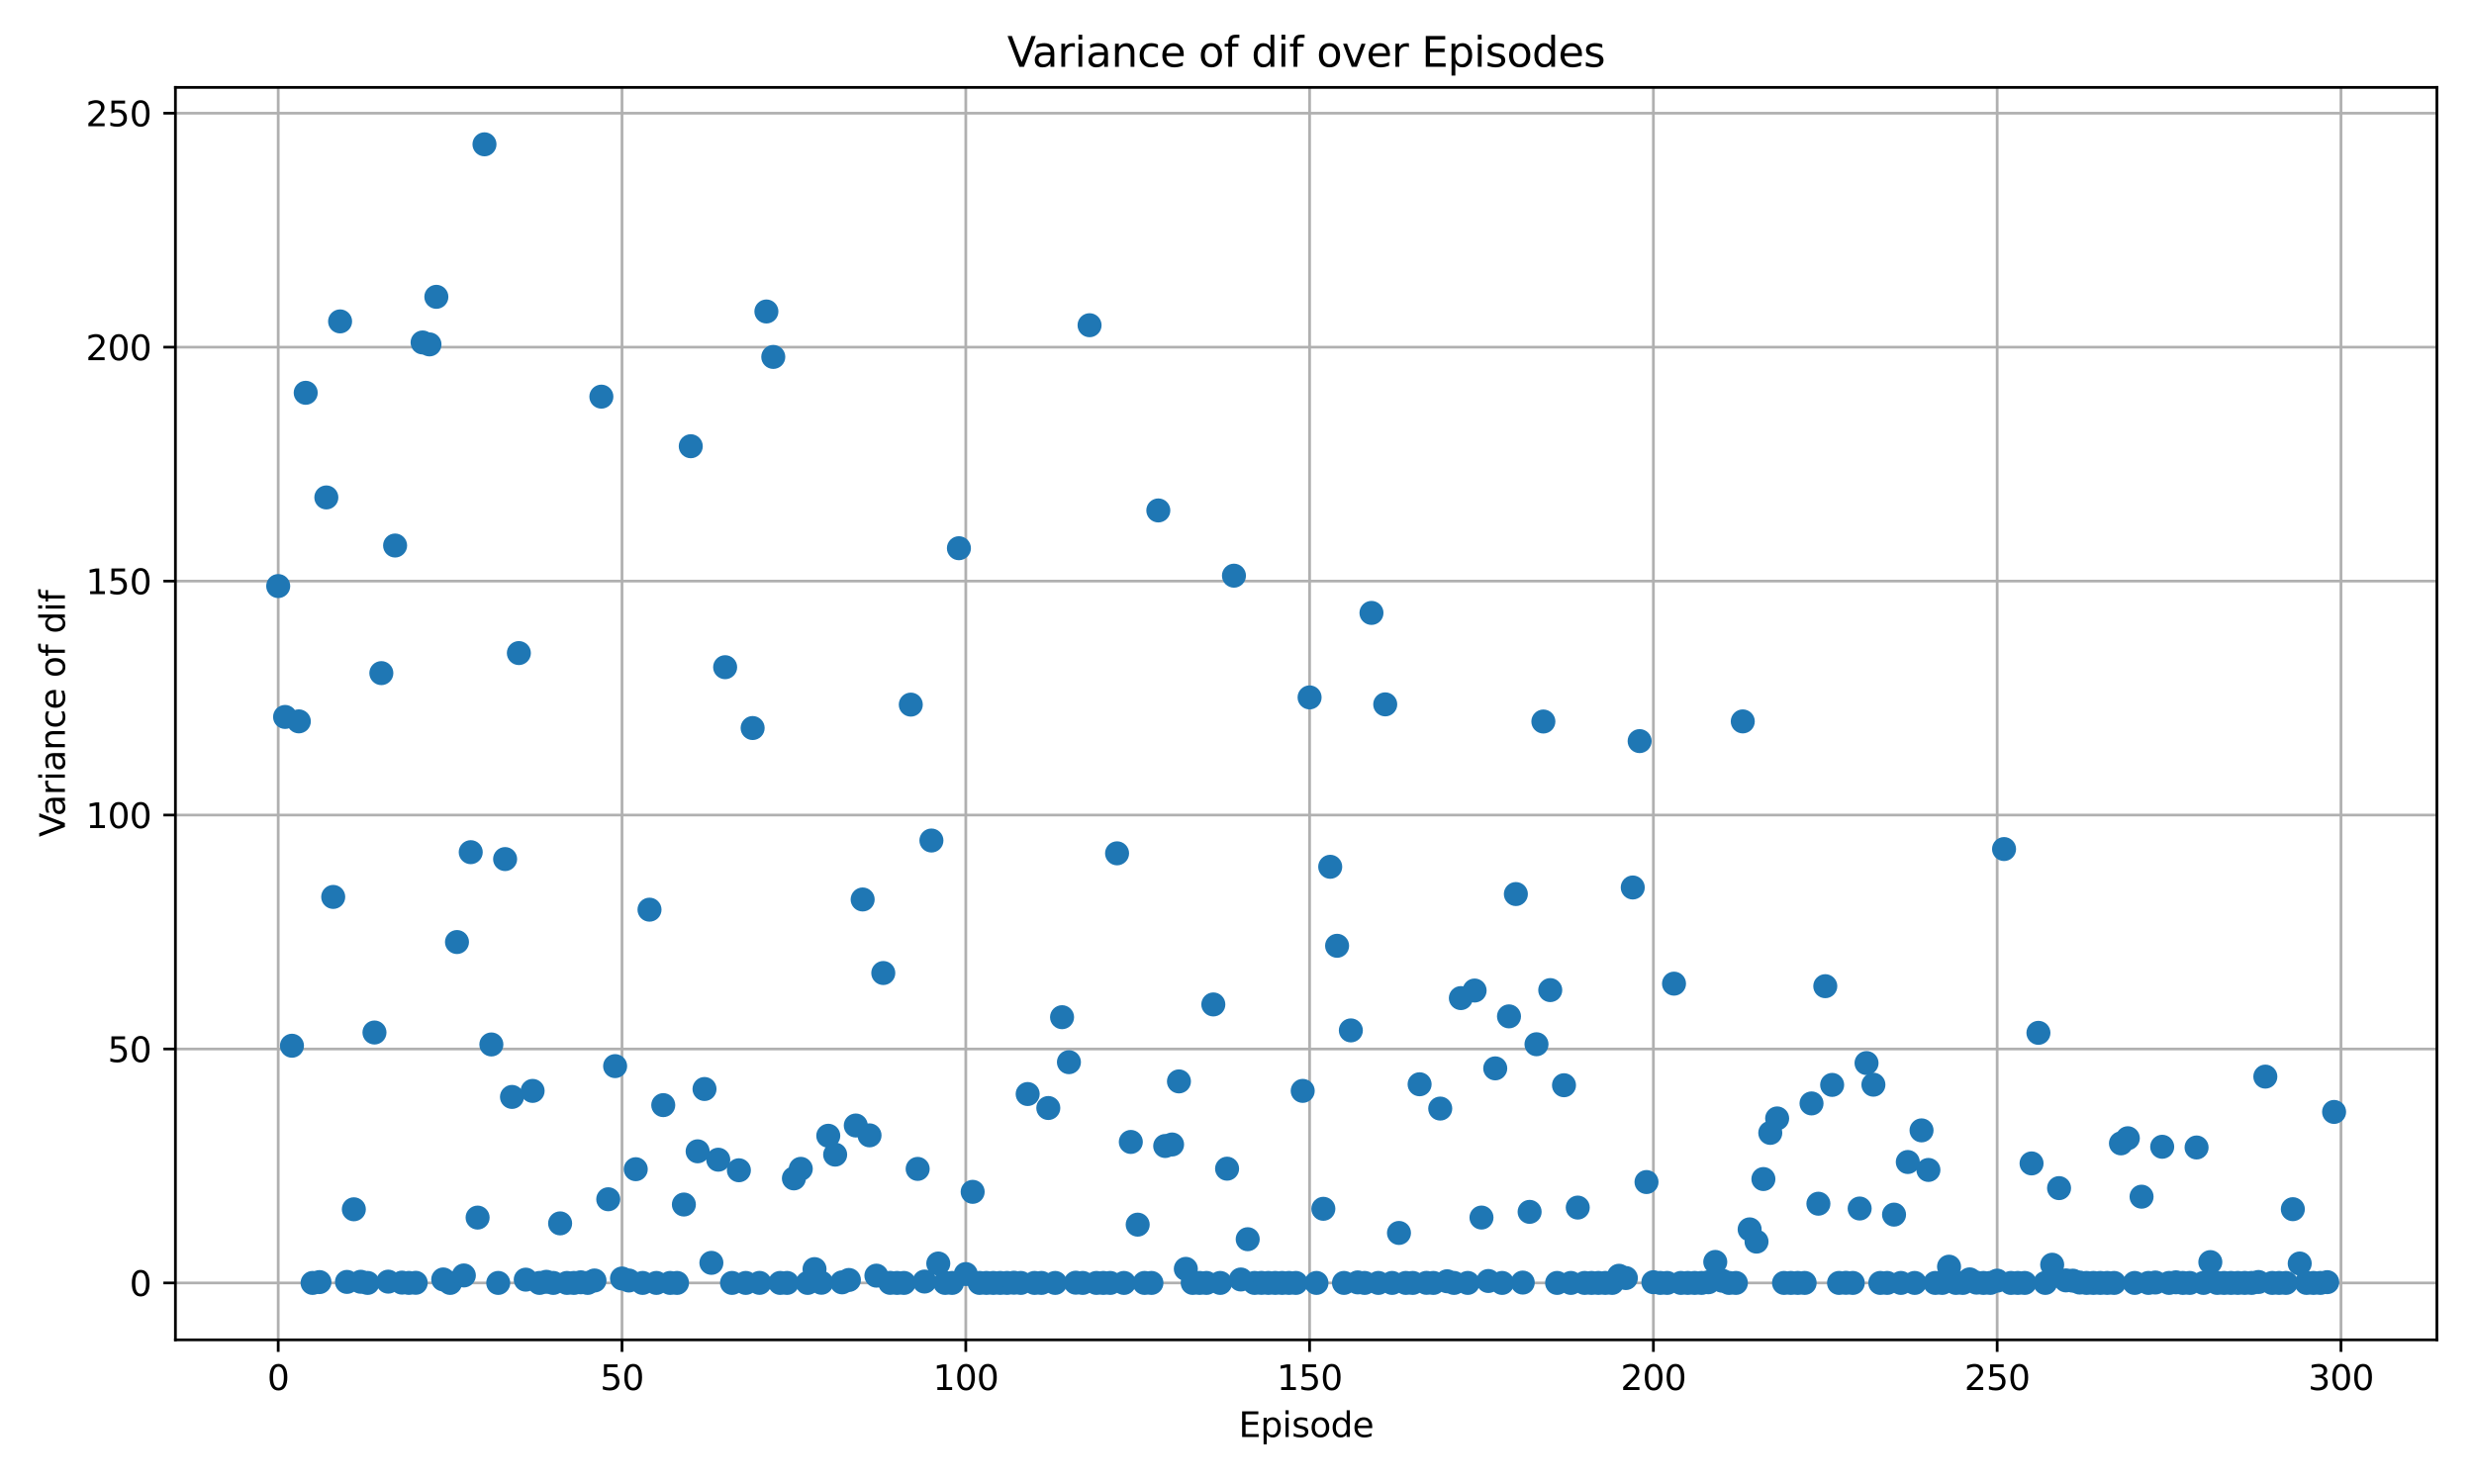 <?xml version="1.0" encoding="utf-8" standalone="no"?>
<!DOCTYPE svg PUBLIC "-//W3C//DTD SVG 1.1//EN"
  "http://www.w3.org/Graphics/SVG/1.1/DTD/svg11.dtd">
<svg xmlns:xlink="http://www.w3.org/1999/xlink" width="720pt" height="432pt" viewBox="0 0 720 432" xmlns="http://www.w3.org/2000/svg" version="1.1">
 <defs>
  <style type="text/css">*{stroke-linejoin: round; stroke-linecap: butt}</style>
 </defs>
 <g id="figure_1">
  <g id="patch_1">
   <path d="M 0 432 
L 720 432 
L 720 0 
L 0 0 
z
" style="fill: #ffffff"/>
  </g>
  <g id="axes_1">
   <g id="patch_2">
    <path d="M 51.05 390.04 
L 709.2 390.04 
L 709.2 25.44 
L 51.05 25.44 
z
" style="fill: #ffffff"/>
   </g>
   <g id="matplotlib.axis_1">
    <g id="xtick_1">
     <g id="line2d_1">
      <path d="M 80.966 390.04 
L 80.966 25.44 
" clip-path="url(#p51f061b93b)" style="fill: none; stroke: #b0b0b0; stroke-width: 0.8; stroke-linecap: square"/>
     </g>
     <g id="line2d_2">
      <defs>
       <path id="m3a360c2f69" d="M 0 0 
L 0 3.5 
" style="stroke: #000000; stroke-width: 0.8"/>
      </defs>
      <g>
       <use xlink:href="#m3a360c2f69" x="80.966" y="390.04" style="stroke: #000000; stroke-width: 0.8"/>
      </g>
     </g>
     <g id="text_1">
      <!-- 0 -->
      <g transform="translate(77.785 404.638) scale(0.1 -0.1)">
       <defs>
        <path id="DejaVuSans-30" d="M 2034 4250 
Q 1547 4250 1301 3770 
Q 1056 3291 1056 2328 
Q 1056 1369 1301 889 
Q 1547 409 2034 409 
Q 2525 409 2770 889 
Q 3016 1369 3016 2328 
Q 3016 3291 2770 3770 
Q 2525 4250 2034 4250 
z
M 2034 4750 
Q 2819 4750 3233 4129 
Q 3647 3509 3647 2328 
Q 3647 1150 3233 529 
Q 2819 -91 2034 -91 
Q 1250 -91 836 529 
Q 422 1150 422 2328 
Q 422 3509 836 4129 
Q 1250 4750 2034 4750 
z
" transform="scale(0.016)"/>
       </defs>
       <use xlink:href="#DejaVuSans-30"/>
      </g>
     </g>
    </g>
    <g id="xtick_2">
     <g id="line2d_3">
      <path d="M 181.019 390.04 
L 181.019 25.44 
" clip-path="url(#p51f061b93b)" style="fill: none; stroke: #b0b0b0; stroke-width: 0.8; stroke-linecap: square"/>
     </g>
     <g id="line2d_4">
      <g>
       <use xlink:href="#m3a360c2f69" x="181.019" y="390.04" style="stroke: #000000; stroke-width: 0.8"/>
      </g>
     </g>
     <g id="text_2">
      <!-- 50 -->
      <g transform="translate(174.657 404.638) scale(0.1 -0.1)">
       <defs>
        <path id="DejaVuSans-35" d="M 691 4666 
L 3169 4666 
L 3169 4134 
L 1269 4134 
L 1269 2991 
Q 1406 3038 1543 3061 
Q 1681 3084 1819 3084 
Q 2600 3084 3056 2656 
Q 3513 2228 3513 1497 
Q 3513 744 3044 326 
Q 2575 -91 1722 -91 
Q 1428 -91 1123 -41 
Q 819 9 494 109 
L 494 744 
Q 775 591 1075 516 
Q 1375 441 1709 441 
Q 2250 441 2565 725 
Q 2881 1009 2881 1497 
Q 2881 1984 2565 2268 
Q 2250 2553 1709 2553 
Q 1456 2553 1204 2497 
Q 953 2441 691 2322 
L 691 4666 
z
" transform="scale(0.016)"/>
       </defs>
       <use xlink:href="#DejaVuSans-35"/>
       <use xlink:href="#DejaVuSans-30" x="63.623"/>
      </g>
     </g>
    </g>
    <g id="xtick_3">
     <g id="line2d_5">
      <path d="M 281.072 390.04 
L 281.072 25.44 
" clip-path="url(#p51f061b93b)" style="fill: none; stroke: #b0b0b0; stroke-width: 0.8; stroke-linecap: square"/>
     </g>
     <g id="line2d_6">
      <g>
       <use xlink:href="#m3a360c2f69" x="281.072" y="390.04" style="stroke: #000000; stroke-width: 0.8"/>
      </g>
     </g>
     <g id="text_3">
      <!-- 100 -->
      <g transform="translate(271.529 404.638) scale(0.1 -0.1)">
       <defs>
        <path id="DejaVuSans-31" d="M 794 531 
L 1825 531 
L 1825 4091 
L 703 3866 
L 703 4441 
L 1819 4666 
L 2450 4666 
L 2450 531 
L 3481 531 
L 3481 0 
L 794 0 
L 794 531 
z
" transform="scale(0.016)"/>
       </defs>
       <use xlink:href="#DejaVuSans-31"/>
       <use xlink:href="#DejaVuSans-30" x="63.623"/>
       <use xlink:href="#DejaVuSans-30" x="127.246"/>
      </g>
     </g>
    </g>
    <g id="xtick_4">
     <g id="line2d_7">
      <path d="M 381.126 390.04 
L 381.126 25.44 
" clip-path="url(#p51f061b93b)" style="fill: none; stroke: #b0b0b0; stroke-width: 0.8; stroke-linecap: square"/>
     </g>
     <g id="line2d_8">
      <g>
       <use xlink:href="#m3a360c2f69" x="381.126" y="390.04" style="stroke: #000000; stroke-width: 0.8"/>
      </g>
     </g>
     <g id="text_4">
      <!-- 150 -->
      <g transform="translate(371.582 404.638) scale(0.1 -0.1)">
       <use xlink:href="#DejaVuSans-31"/>
       <use xlink:href="#DejaVuSans-35" x="63.623"/>
       <use xlink:href="#DejaVuSans-30" x="127.246"/>
      </g>
     </g>
    </g>
    <g id="xtick_5">
     <g id="line2d_9">
      <path d="M 481.179 390.04 
L 481.179 25.44 
" clip-path="url(#p51f061b93b)" style="fill: none; stroke: #b0b0b0; stroke-width: 0.8; stroke-linecap: square"/>
     </g>
     <g id="line2d_10">
      <g>
       <use xlink:href="#m3a360c2f69" x="481.179" y="390.04" style="stroke: #000000; stroke-width: 0.8"/>
      </g>
     </g>
     <g id="text_5">
      <!-- 200 -->
      <g transform="translate(471.635 404.638) scale(0.1 -0.1)">
       <defs>
        <path id="DejaVuSans-32" d="M 1228 531 
L 3431 531 
L 3431 0 
L 469 0 
L 469 531 
Q 828 903 1448 1529 
Q 2069 2156 2228 2338 
Q 2531 2678 2651 2914 
Q 2772 3150 2772 3378 
Q 2772 3750 2511 3984 
Q 2250 4219 1831 4219 
Q 1534 4219 1204 4116 
Q 875 4013 500 3803 
L 500 4441 
Q 881 4594 1212 4672 
Q 1544 4750 1819 4750 
Q 2544 4750 2975 4387 
Q 3406 4025 3406 3419 
Q 3406 3131 3298 2873 
Q 3191 2616 2906 2266 
Q 2828 2175 2409 1742 
Q 1991 1309 1228 531 
z
" transform="scale(0.016)"/>
       </defs>
       <use xlink:href="#DejaVuSans-32"/>
       <use xlink:href="#DejaVuSans-30" x="63.623"/>
       <use xlink:href="#DejaVuSans-30" x="127.246"/>
      </g>
     </g>
    </g>
    <g id="xtick_6">
     <g id="line2d_11">
      <path d="M 581.232 390.04 
L 581.232 25.44 
" clip-path="url(#p51f061b93b)" style="fill: none; stroke: #b0b0b0; stroke-width: 0.8; stroke-linecap: square"/>
     </g>
     <g id="line2d_12">
      <g>
       <use xlink:href="#m3a360c2f69" x="581.232" y="390.04" style="stroke: #000000; stroke-width: 0.8"/>
      </g>
     </g>
     <g id="text_6">
      <!-- 250 -->
      <g transform="translate(571.688 404.638) scale(0.1 -0.1)">
       <use xlink:href="#DejaVuSans-32"/>
       <use xlink:href="#DejaVuSans-35" x="63.623"/>
       <use xlink:href="#DejaVuSans-30" x="127.246"/>
      </g>
     </g>
    </g>
    <g id="xtick_7">
     <g id="line2d_13">
      <path d="M 681.285 390.04 
L 681.285 25.44 
" clip-path="url(#p51f061b93b)" style="fill: none; stroke: #b0b0b0; stroke-width: 0.8; stroke-linecap: square"/>
     </g>
     <g id="line2d_14">
      <g>
       <use xlink:href="#m3a360c2f69" x="681.285" y="390.04" style="stroke: #000000; stroke-width: 0.8"/>
      </g>
     </g>
     <g id="text_7">
      <!-- 300 -->
      <g transform="translate(671.741 404.638) scale(0.1 -0.1)">
       <defs>
        <path id="DejaVuSans-33" d="M 2597 2516 
Q 3050 2419 3304 2112 
Q 3559 1806 3559 1356 
Q 3559 666 3084 287 
Q 2609 -91 1734 -91 
Q 1441 -91 1130 -33 
Q 819 25 488 141 
L 488 750 
Q 750 597 1062 519 
Q 1375 441 1716 441 
Q 2309 441 2620 675 
Q 2931 909 2931 1356 
Q 2931 1769 2642 2001 
Q 2353 2234 1838 2234 
L 1294 2234 
L 1294 2753 
L 1863 2753 
Q 2328 2753 2575 2939 
Q 2822 3125 2822 3475 
Q 2822 3834 2567 4026 
Q 2313 4219 1838 4219 
Q 1578 4219 1281 4162 
Q 984 4106 628 3988 
L 628 4550 
Q 988 4650 1302 4700 
Q 1616 4750 1894 4750 
Q 2613 4750 3031 4423 
Q 3450 4097 3450 3541 
Q 3450 3153 3228 2886 
Q 3006 2619 2597 2516 
z
" transform="scale(0.016)"/>
       </defs>
       <use xlink:href="#DejaVuSans-33"/>
       <use xlink:href="#DejaVuSans-30" x="63.623"/>
       <use xlink:href="#DejaVuSans-30" x="127.246"/>
      </g>
     </g>
    </g>
    <g id="text_8">
     <!-- Episode -->
     <g transform="translate(360.488 418.317) scale(0.1 -0.1)">
      <defs>
       <path id="DejaVuSans-45" d="M 628 4666 
L 3578 4666 
L 3578 4134 
L 1259 4134 
L 1259 2753 
L 3481 2753 
L 3481 2222 
L 1259 2222 
L 1259 531 
L 3634 531 
L 3634 0 
L 628 0 
L 628 4666 
z
" transform="scale(0.016)"/>
       <path id="DejaVuSans-70" d="M 1159 525 
L 1159 -1331 
L 581 -1331 
L 581 3500 
L 1159 3500 
L 1159 2969 
Q 1341 3281 1617 3432 
Q 1894 3584 2278 3584 
Q 2916 3584 3314 3078 
Q 3713 2572 3713 1747 
Q 3713 922 3314 415 
Q 2916 -91 2278 -91 
Q 1894 -91 1617 61 
Q 1341 213 1159 525 
z
M 3116 1747 
Q 3116 2381 2855 2742 
Q 2594 3103 2138 3103 
Q 1681 3103 1420 2742 
Q 1159 2381 1159 1747 
Q 1159 1113 1420 752 
Q 1681 391 2138 391 
Q 2594 391 2855 752 
Q 3116 1113 3116 1747 
z
" transform="scale(0.016)"/>
       <path id="DejaVuSans-69" d="M 603 3500 
L 1178 3500 
L 1178 0 
L 603 0 
L 603 3500 
z
M 603 4863 
L 1178 4863 
L 1178 4134 
L 603 4134 
L 603 4863 
z
" transform="scale(0.016)"/>
       <path id="DejaVuSans-73" d="M 2834 3397 
L 2834 2853 
Q 2591 2978 2328 3040 
Q 2066 3103 1784 3103 
Q 1356 3103 1142 2972 
Q 928 2841 928 2578 
Q 928 2378 1081 2264 
Q 1234 2150 1697 2047 
L 1894 2003 
Q 2506 1872 2764 1633 
Q 3022 1394 3022 966 
Q 3022 478 2636 193 
Q 2250 -91 1575 -91 
Q 1294 -91 989 -36 
Q 684 19 347 128 
L 347 722 
Q 666 556 975 473 
Q 1284 391 1588 391 
Q 1994 391 2212 530 
Q 2431 669 2431 922 
Q 2431 1156 2273 1281 
Q 2116 1406 1581 1522 
L 1381 1569 
Q 847 1681 609 1914 
Q 372 2147 372 2553 
Q 372 3047 722 3315 
Q 1072 3584 1716 3584 
Q 2034 3584 2315 3537 
Q 2597 3491 2834 3397 
z
" transform="scale(0.016)"/>
       <path id="DejaVuSans-6f" d="M 1959 3097 
Q 1497 3097 1228 2736 
Q 959 2375 959 1747 
Q 959 1119 1226 758 
Q 1494 397 1959 397 
Q 2419 397 2687 759 
Q 2956 1122 2956 1747 
Q 2956 2369 2687 2733 
Q 2419 3097 1959 3097 
z
M 1959 3584 
Q 2709 3584 3137 3096 
Q 3566 2609 3566 1747 
Q 3566 888 3137 398 
Q 2709 -91 1959 -91 
Q 1206 -91 779 398 
Q 353 888 353 1747 
Q 353 2609 779 3096 
Q 1206 3584 1959 3584 
z
" transform="scale(0.016)"/>
       <path id="DejaVuSans-64" d="M 2906 2969 
L 2906 4863 
L 3481 4863 
L 3481 0 
L 2906 0 
L 2906 525 
Q 2725 213 2448 61 
Q 2172 -91 1784 -91 
Q 1150 -91 751 415 
Q 353 922 353 1747 
Q 353 2572 751 3078 
Q 1150 3584 1784 3584 
Q 2172 3584 2448 3432 
Q 2725 3281 2906 2969 
z
M 947 1747 
Q 947 1113 1208 752 
Q 1469 391 1925 391 
Q 2381 391 2643 752 
Q 2906 1113 2906 1747 
Q 2906 2381 2643 2742 
Q 2381 3103 1925 3103 
Q 1469 3103 1208 2742 
Q 947 2381 947 1747 
z
" transform="scale(0.016)"/>
       <path id="DejaVuSans-65" d="M 3597 1894 
L 3597 1613 
L 953 1613 
Q 991 1019 1311 708 
Q 1631 397 2203 397 
Q 2534 397 2845 478 
Q 3156 559 3463 722 
L 3463 178 
Q 3153 47 2828 -22 
Q 2503 -91 2169 -91 
Q 1331 -91 842 396 
Q 353 884 353 1716 
Q 353 2575 817 3079 
Q 1281 3584 2069 3584 
Q 2775 3584 3186 3129 
Q 3597 2675 3597 1894 
z
M 3022 2063 
Q 3016 2534 2758 2815 
Q 2500 3097 2075 3097 
Q 1594 3097 1305 2825 
Q 1016 2553 972 2059 
L 3022 2063 
z
" transform="scale(0.016)"/>
      </defs>
      <use xlink:href="#DejaVuSans-45"/>
      <use xlink:href="#DejaVuSans-70" x="63.184"/>
      <use xlink:href="#DejaVuSans-69" x="126.66"/>
      <use xlink:href="#DejaVuSans-73" x="154.443"/>
      <use xlink:href="#DejaVuSans-6f" x="206.543"/>
      <use xlink:href="#DejaVuSans-64" x="267.725"/>
      <use xlink:href="#DejaVuSans-65" x="331.201"/>
     </g>
    </g>
   </g>
   <g id="matplotlib.axis_2">
    <g id="ytick_1">
     <g id="line2d_15">
      <path d="M 51.05 373.467 
L 709.2 373.467 
" clip-path="url(#p51f061b93b)" style="fill: none; stroke: #b0b0b0; stroke-width: 0.8; stroke-linecap: square"/>
     </g>
     <g id="line2d_16">
      <defs>
       <path id="m1ddbb7d325" d="M 0 0 
L -3.5 0 
" style="stroke: #000000; stroke-width: 0.8"/>
      </defs>
      <g>
       <use xlink:href="#m1ddbb7d325" x="51.05" y="373.467" style="stroke: #000000; stroke-width: 0.8"/>
      </g>
     </g>
     <g id="text_9">
      <!-- 0 -->
      <g transform="translate(37.688 377.266) scale(0.1 -0.1)">
       <use xlink:href="#DejaVuSans-30"/>
      </g>
     </g>
    </g>
    <g id="ytick_2">
     <g id="line2d_17">
      <path d="M 51.05 305.365 
L 709.2 305.365 
" clip-path="url(#p51f061b93b)" style="fill: none; stroke: #b0b0b0; stroke-width: 0.8; stroke-linecap: square"/>
     </g>
     <g id="line2d_18">
      <g>
       <use xlink:href="#m1ddbb7d325" x="51.05" y="305.365" style="stroke: #000000; stroke-width: 0.8"/>
      </g>
     </g>
     <g id="text_10">
      <!-- 50 -->
      <g transform="translate(31.325 309.164) scale(0.1 -0.1)">
       <use xlink:href="#DejaVuSans-35"/>
       <use xlink:href="#DejaVuSans-30" x="63.623"/>
      </g>
     </g>
    </g>
    <g id="ytick_3">
     <g id="line2d_19">
      <path d="M 51.05 237.262 
L 709.2 237.262 
" clip-path="url(#p51f061b93b)" style="fill: none; stroke: #b0b0b0; stroke-width: 0.8; stroke-linecap: square"/>
     </g>
     <g id="line2d_20">
      <g>
       <use xlink:href="#m1ddbb7d325" x="51.05" y="237.262" style="stroke: #000000; stroke-width: 0.8"/>
      </g>
     </g>
     <g id="text_11">
      <!-- 100 -->
      <g transform="translate(24.962 241.062) scale(0.1 -0.1)">
       <use xlink:href="#DejaVuSans-31"/>
       <use xlink:href="#DejaVuSans-30" x="63.623"/>
       <use xlink:href="#DejaVuSans-30" x="127.246"/>
      </g>
     </g>
    </g>
    <g id="ytick_4">
     <g id="line2d_21">
      <path d="M 51.05 169.16 
L 709.2 169.16 
" clip-path="url(#p51f061b93b)" style="fill: none; stroke: #b0b0b0; stroke-width: 0.8; stroke-linecap: square"/>
     </g>
     <g id="line2d_22">
      <g>
       <use xlink:href="#m1ddbb7d325" x="51.05" y="169.16" style="stroke: #000000; stroke-width: 0.8"/>
      </g>
     </g>
     <g id="text_12">
      <!-- 150 -->
      <g transform="translate(24.962 172.959) scale(0.1 -0.1)">
       <use xlink:href="#DejaVuSans-31"/>
       <use xlink:href="#DejaVuSans-35" x="63.623"/>
       <use xlink:href="#DejaVuSans-30" x="127.246"/>
      </g>
     </g>
    </g>
    <g id="ytick_5">
     <g id="line2d_23">
      <path d="M 51.05 101.057 
L 709.2 101.057 
" clip-path="url(#p51f061b93b)" style="fill: none; stroke: #b0b0b0; stroke-width: 0.8; stroke-linecap: square"/>
     </g>
     <g id="line2d_24">
      <g>
       <use xlink:href="#m1ddbb7d325" x="51.05" y="101.057" style="stroke: #000000; stroke-width: 0.8"/>
      </g>
     </g>
     <g id="text_13">
      <!-- 200 -->
      <g transform="translate(24.962 104.857) scale(0.1 -0.1)">
       <use xlink:href="#DejaVuSans-32"/>
       <use xlink:href="#DejaVuSans-30" x="63.623"/>
       <use xlink:href="#DejaVuSans-30" x="127.246"/>
      </g>
     </g>
    </g>
    <g id="ytick_6">
     <g id="line2d_25">
      <path d="M 51.05 32.955 
L 709.2 32.955 
" clip-path="url(#p51f061b93b)" style="fill: none; stroke: #b0b0b0; stroke-width: 0.8; stroke-linecap: square"/>
     </g>
     <g id="line2d_26">
      <g>
       <use xlink:href="#m1ddbb7d325" x="51.05" y="32.955" style="stroke: #000000; stroke-width: 0.8"/>
      </g>
     </g>
     <g id="text_14">
      <!-- 250 -->
      <g transform="translate(24.962 36.754) scale(0.1 -0.1)">
       <use xlink:href="#DejaVuSans-32"/>
       <use xlink:href="#DejaVuSans-35" x="63.623"/>
       <use xlink:href="#DejaVuSans-30" x="127.246"/>
      </g>
     </g>
    </g>
    <g id="text_15">
     <!-- Variance of dif -->
     <g transform="translate(18.883 243.661) rotate(-90) scale(0.1 -0.1)">
      <defs>
       <path id="DejaVuSans-56" d="M 1831 0 
L 50 4666 
L 709 4666 
L 2188 738 
L 3669 4666 
L 4325 4666 
L 2547 0 
L 1831 0 
z
" transform="scale(0.016)"/>
       <path id="DejaVuSans-61" d="M 2194 1759 
Q 1497 1759 1228 1600 
Q 959 1441 959 1056 
Q 959 750 1161 570 
Q 1363 391 1709 391 
Q 2188 391 2477 730 
Q 2766 1069 2766 1631 
L 2766 1759 
L 2194 1759 
z
M 3341 1997 
L 3341 0 
L 2766 0 
L 2766 531 
Q 2569 213 2275 61 
Q 1981 -91 1556 -91 
Q 1019 -91 701 211 
Q 384 513 384 1019 
Q 384 1609 779 1909 
Q 1175 2209 1959 2209 
L 2766 2209 
L 2766 2266 
Q 2766 2663 2505 2880 
Q 2244 3097 1772 3097 
Q 1472 3097 1187 3025 
Q 903 2953 641 2809 
L 641 3341 
Q 956 3463 1253 3523 
Q 1550 3584 1831 3584 
Q 2591 3584 2966 3190 
Q 3341 2797 3341 1997 
z
" transform="scale(0.016)"/>
       <path id="DejaVuSans-72" d="M 2631 2963 
Q 2534 3019 2420 3045 
Q 2306 3072 2169 3072 
Q 1681 3072 1420 2755 
Q 1159 2438 1159 1844 
L 1159 0 
L 581 0 
L 581 3500 
L 1159 3500 
L 1159 2956 
Q 1341 3275 1631 3429 
Q 1922 3584 2338 3584 
Q 2397 3584 2469 3576 
Q 2541 3569 2628 3553 
L 2631 2963 
z
" transform="scale(0.016)"/>
       <path id="DejaVuSans-6e" d="M 3513 2113 
L 3513 0 
L 2938 0 
L 2938 2094 
Q 2938 2591 2744 2837 
Q 2550 3084 2163 3084 
Q 1697 3084 1428 2787 
Q 1159 2491 1159 1978 
L 1159 0 
L 581 0 
L 581 3500 
L 1159 3500 
L 1159 2956 
Q 1366 3272 1645 3428 
Q 1925 3584 2291 3584 
Q 2894 3584 3203 3211 
Q 3513 2838 3513 2113 
z
" transform="scale(0.016)"/>
       <path id="DejaVuSans-63" d="M 3122 3366 
L 3122 2828 
Q 2878 2963 2633 3030 
Q 2388 3097 2138 3097 
Q 1578 3097 1268 2742 
Q 959 2388 959 1747 
Q 959 1106 1268 751 
Q 1578 397 2138 397 
Q 2388 397 2633 464 
Q 2878 531 3122 666 
L 3122 134 
Q 2881 22 2623 -34 
Q 2366 -91 2075 -91 
Q 1284 -91 818 406 
Q 353 903 353 1747 
Q 353 2603 823 3093 
Q 1294 3584 2113 3584 
Q 2378 3584 2631 3529 
Q 2884 3475 3122 3366 
z
" transform="scale(0.016)"/>
       <path id="DejaVuSans-20" transform="scale(0.016)"/>
       <path id="DejaVuSans-66" d="M 2375 4863 
L 2375 4384 
L 1825 4384 
Q 1516 4384 1395 4259 
Q 1275 4134 1275 3809 
L 1275 3500 
L 2222 3500 
L 2222 3053 
L 1275 3053 
L 1275 0 
L 697 0 
L 697 3053 
L 147 3053 
L 147 3500 
L 697 3500 
L 697 3744 
Q 697 4328 969 4595 
Q 1241 4863 1831 4863 
L 2375 4863 
z
" transform="scale(0.016)"/>
      </defs>
      <use xlink:href="#DejaVuSans-56"/>
      <use xlink:href="#DejaVuSans-61" x="60.658"/>
      <use xlink:href="#DejaVuSans-72" x="121.938"/>
      <use xlink:href="#DejaVuSans-69" x="163.051"/>
      <use xlink:href="#DejaVuSans-61" x="190.834"/>
      <use xlink:href="#DejaVuSans-6e" x="252.113"/>
      <use xlink:href="#DejaVuSans-63" x="315.492"/>
      <use xlink:href="#DejaVuSans-65" x="370.473"/>
      <use xlink:href="#DejaVuSans-20" x="431.996"/>
      <use xlink:href="#DejaVuSans-6f" x="463.783"/>
      <use xlink:href="#DejaVuSans-66" x="524.965"/>
      <use xlink:href="#DejaVuSans-20" x="560.17"/>
      <use xlink:href="#DejaVuSans-64" x="591.957"/>
      <use xlink:href="#DejaVuSans-69" x="655.434"/>
      <use xlink:href="#DejaVuSans-66" x="683.217"/>
     </g>
    </g>
   </g>
   <g id="line2d_27">
    <path d="M 679.284 323.689 
" clip-path="url(#p51f061b93b)" style="fill: none; stroke: #1f77b4; stroke-width: 1.5; stroke-linecap: square"/>
    <defs>
     <path id="m9b94b5ff42" d="M 0 3 
C 0.796 3 1.559 2.684 2.121 2.121 
C 2.684 1.559 3 0.796 3 0 
C 3 -0.796 2.684 -1.559 2.121 -2.121 
C 1.559 -2.684 0.796 -3 0 -3 
C -0.796 -3 -1.559 -2.684 -2.121 -2.121 
C -2.684 -1.559 -3 -0.796 -3 0 
C -3 0.796 -2.684 1.559 -2.121 2.121 
C -1.559 2.684 -0.796 3 0 3 
z
" style="stroke: #1f77b4"/>
    </defs>
    <g clip-path="url(#p51f061b93b)">
     <use xlink:href="#m9b94b5ff42" x="80.966" y="170.605" style="fill: #1f77b4; stroke: #1f77b4"/>
     <use xlink:href="#m9b94b5ff42" x="82.967" y="208.704" style="fill: #1f77b4; stroke: #1f77b4"/>
     <use xlink:href="#m9b94b5ff42" x="84.968" y="304.42" style="fill: #1f77b4; stroke: #1f77b4"/>
     <use xlink:href="#m9b94b5ff42" x="86.969" y="209.994" style="fill: #1f77b4; stroke: #1f77b4"/>
     <use xlink:href="#m9b94b5ff42" x="88.97" y="114.345" style="fill: #1f77b4; stroke: #1f77b4"/>
     <use xlink:href="#m9b94b5ff42" x="90.971" y="373.467" style="fill: #1f77b4; stroke: #1f77b4"/>
     <use xlink:href="#m9b94b5ff42" x="92.972" y="373.223" style="fill: #1f77b4; stroke: #1f77b4"/>
     <use xlink:href="#m9b94b5ff42" x="94.973" y="144.806" style="fill: #1f77b4; stroke: #1f77b4"/>
     <use xlink:href="#m9b94b5ff42" x="96.974" y="261.099" style="fill: #1f77b4; stroke: #1f77b4"/>
     <use xlink:href="#m9b94b5ff42" x="98.975" y="93.56" style="fill: #1f77b4; stroke: #1f77b4"/>
     <use xlink:href="#m9b94b5ff42" x="100.977" y="373.172" style="fill: #1f77b4; stroke: #1f77b4"/>
     <use xlink:href="#m9b94b5ff42" x="102.978" y="352.03" style="fill: #1f77b4; stroke: #1f77b4"/>
     <use xlink:href="#m9b94b5ff42" x="104.979" y="373.127" style="fill: #1f77b4; stroke: #1f77b4"/>
     <use xlink:href="#m9b94b5ff42" x="106.98" y="373.467" style="fill: #1f77b4; stroke: #1f77b4"/>
     <use xlink:href="#m9b94b5ff42" x="108.981" y="300.568" style="fill: #1f77b4; stroke: #1f77b4"/>
     <use xlink:href="#m9b94b5ff42" x="110.982" y="195.949" style="fill: #1f77b4; stroke: #1f77b4"/>
     <use xlink:href="#m9b94b5ff42" x="112.983" y="373.093" style="fill: #1f77b4; stroke: #1f77b4"/>
     <use xlink:href="#m9b94b5ff42" x="114.984" y="158.805" style="fill: #1f77b4; stroke: #1f77b4"/>
     <use xlink:href="#m9b94b5ff42" x="116.985" y="373.377" style="fill: #1f77b4; stroke: #1f77b4"/>
     <use xlink:href="#m9b94b5ff42" x="118.986" y="373.46" style="fill: #1f77b4; stroke: #1f77b4"/>
     <use xlink:href="#m9b94b5ff42" x="120.987" y="373.431" style="fill: #1f77b4; stroke: #1f77b4"/>
     <use xlink:href="#m9b94b5ff42" x="122.988" y="99.691" style="fill: #1f77b4; stroke: #1f77b4"/>
     <use xlink:href="#m9b94b5ff42" x="124.989" y="100.256" style="fill: #1f77b4; stroke: #1f77b4"/>
     <use xlink:href="#m9b94b5ff42" x="126.99" y="86.409" style="fill: #1f77b4; stroke: #1f77b4"/>
     <use xlink:href="#m9b94b5ff42" x="128.991" y="372.452" style="fill: #1f77b4; stroke: #1f77b4"/>
     <use xlink:href="#m9b94b5ff42" x="130.993" y="373.467" style="fill: #1f77b4; stroke: #1f77b4"/>
     <use xlink:href="#m9b94b5ff42" x="132.994" y="274.233" style="fill: #1f77b4; stroke: #1f77b4"/>
     <use xlink:href="#m9b94b5ff42" x="134.995" y="371.29" style="fill: #1f77b4; stroke: #1f77b4"/>
     <use xlink:href="#m9b94b5ff42" x="136.996" y="248.073" style="fill: #1f77b4; stroke: #1f77b4"/>
     <use xlink:href="#m9b94b5ff42" x="138.997" y="354.446" style="fill: #1f77b4; stroke: #1f77b4"/>
     <use xlink:href="#m9b94b5ff42" x="140.998" y="42.013" style="fill: #1f77b4; stroke: #1f77b4"/>
     <use xlink:href="#m9b94b5ff42" x="142.999" y="304.047" style="fill: #1f77b4; stroke: #1f77b4"/>
     <use xlink:href="#m9b94b5ff42" x="145" y="373.467" style="fill: #1f77b4; stroke: #1f77b4"/>
     <use xlink:href="#m9b94b5ff42" x="147.001" y="250.082" style="fill: #1f77b4; stroke: #1f77b4"/>
     <use xlink:href="#m9b94b5ff42" x="149.002" y="319.321" style="fill: #1f77b4; stroke: #1f77b4"/>
     <use xlink:href="#m9b94b5ff42" x="151.003" y="190.112" style="fill: #1f77b4; stroke: #1f77b4"/>
     <use xlink:href="#m9b94b5ff42" x="153.004" y="372.512" style="fill: #1f77b4; stroke: #1f77b4"/>
     <use xlink:href="#m9b94b5ff42" x="155.005" y="317.565" style="fill: #1f77b4; stroke: #1f77b4"/>
     <use xlink:href="#m9b94b5ff42" x="157.006" y="373.467" style="fill: #1f77b4; stroke: #1f77b4"/>
     <use xlink:href="#m9b94b5ff42" x="159.007" y="373.137" style="fill: #1f77b4; stroke: #1f77b4"/>
     <use xlink:href="#m9b94b5ff42" x="161.008" y="373.467" style="fill: #1f77b4; stroke: #1f77b4"/>
     <use xlink:href="#m9b94b5ff42" x="163.01" y="356.134" style="fill: #1f77b4; stroke: #1f77b4"/>
     <use xlink:href="#m9b94b5ff42" x="165.011" y="373.467" style="fill: #1f77b4; stroke: #1f77b4"/>
     <use xlink:href="#m9b94b5ff42" x="167.012" y="373.467" style="fill: #1f77b4; stroke: #1f77b4"/>
     <use xlink:href="#m9b94b5ff42" x="169.013" y="373.284" style="fill: #1f77b4; stroke: #1f77b4"/>
     <use xlink:href="#m9b94b5ff42" x="171.014" y="373.467" style="fill: #1f77b4; stroke: #1f77b4"/>
     <use xlink:href="#m9b94b5ff42" x="173.015" y="372.757" style="fill: #1f77b4; stroke: #1f77b4"/>
     <use xlink:href="#m9b94b5ff42" x="175.016" y="115.465" style="fill: #1f77b4; stroke: #1f77b4"/>
     <use xlink:href="#m9b94b5ff42" x="177.017" y="349.109" style="fill: #1f77b4; stroke: #1f77b4"/>
     <use xlink:href="#m9b94b5ff42" x="179.018" y="310.354" style="fill: #1f77b4; stroke: #1f77b4"/>
     <use xlink:href="#m9b94b5ff42" x="181.019" y="372.178" style="fill: #1f77b4; stroke: #1f77b4"/>
     <use xlink:href="#m9b94b5ff42" x="183.02" y="372.761" style="fill: #1f77b4; stroke: #1f77b4"/>
     <use xlink:href="#m9b94b5ff42" x="185.021" y="340.361" style="fill: #1f77b4; stroke: #1f77b4"/>
     <use xlink:href="#m9b94b5ff42" x="187.022" y="373.467" style="fill: #1f77b4; stroke: #1f77b4"/>
     <use xlink:href="#m9b94b5ff42" x="189.023" y="264.809" style="fill: #1f77b4; stroke: #1f77b4"/>
     <use xlink:href="#m9b94b5ff42" x="191.024" y="373.467" style="fill: #1f77b4; stroke: #1f77b4"/>
     <use xlink:href="#m9b94b5ff42" x="193.026" y="321.707" style="fill: #1f77b4; stroke: #1f77b4"/>
     <use xlink:href="#m9b94b5ff42" x="195.027" y="373.467" style="fill: #1f77b4; stroke: #1f77b4"/>
     <use xlink:href="#m9b94b5ff42" x="197.028" y="373.467" style="fill: #1f77b4; stroke: #1f77b4"/>
     <use xlink:href="#m9b94b5ff42" x="199.029" y="350.644" style="fill: #1f77b4; stroke: #1f77b4"/>
     <use xlink:href="#m9b94b5ff42" x="201.03" y="129.899" style="fill: #1f77b4; stroke: #1f77b4"/>
     <use xlink:href="#m9b94b5ff42" x="203.031" y="335.153" style="fill: #1f77b4; stroke: #1f77b4"/>
     <use xlink:href="#m9b94b5ff42" x="205.032" y="317.013" style="fill: #1f77b4; stroke: #1f77b4"/>
     <use xlink:href="#m9b94b5ff42" x="207.033" y="367.622" style="fill: #1f77b4; stroke: #1f77b4"/>
     <use xlink:href="#m9b94b5ff42" x="209.034" y="337.594" style="fill: #1f77b4; stroke: #1f77b4"/>
     <use xlink:href="#m9b94b5ff42" x="211.035" y="194.224" style="fill: #1f77b4; stroke: #1f77b4"/>
     <use xlink:href="#m9b94b5ff42" x="213.036" y="373.467" style="fill: #1f77b4; stroke: #1f77b4"/>
     <use xlink:href="#m9b94b5ff42" x="215.037" y="340.672" style="fill: #1f77b4; stroke: #1f77b4"/>
     <use xlink:href="#m9b94b5ff42" x="217.038" y="373.467" style="fill: #1f77b4; stroke: #1f77b4"/>
     <use xlink:href="#m9b94b5ff42" x="219.039" y="211.934" style="fill: #1f77b4; stroke: #1f77b4"/>
     <use xlink:href="#m9b94b5ff42" x="221.04" y="373.452" style="fill: #1f77b4; stroke: #1f77b4"/>
     <use xlink:href="#m9b94b5ff42" x="223.041" y="90.676" style="fill: #1f77b4; stroke: #1f77b4"/>
     <use xlink:href="#m9b94b5ff42" x="225.043" y="103.902" style="fill: #1f77b4; stroke: #1f77b4"/>
     <use xlink:href="#m9b94b5ff42" x="227.044" y="373.467" style="fill: #1f77b4; stroke: #1f77b4"/>
     <use xlink:href="#m9b94b5ff42" x="229.045" y="373.467" style="fill: #1f77b4; stroke: #1f77b4"/>
     <use xlink:href="#m9b94b5ff42" x="231.046" y="343.036" style="fill: #1f77b4; stroke: #1f77b4"/>
     <use xlink:href="#m9b94b5ff42" x="233.047" y="340.255" style="fill: #1f77b4; stroke: #1f77b4"/>
     <use xlink:href="#m9b94b5ff42" x="235.048" y="373.467" style="fill: #1f77b4; stroke: #1f77b4"/>
     <use xlink:href="#m9b94b5ff42" x="237.049" y="369.443" style="fill: #1f77b4; stroke: #1f77b4"/>
     <use xlink:href="#m9b94b5ff42" x="239.05" y="373.418" style="fill: #1f77b4; stroke: #1f77b4"/>
     <use xlink:href="#m9b94b5ff42" x="241.051" y="330.627" style="fill: #1f77b4; stroke: #1f77b4"/>
     <use xlink:href="#m9b94b5ff42" x="243.052" y="336.117" style="fill: #1f77b4; stroke: #1f77b4"/>
     <use xlink:href="#m9b94b5ff42" x="245.053" y="373.3" style="fill: #1f77b4; stroke: #1f77b4"/>
     <use xlink:href="#m9b94b5ff42" x="247.054" y="372.604" style="fill: #1f77b4; stroke: #1f77b4"/>
     <use xlink:href="#m9b94b5ff42" x="249.055" y="327.641" style="fill: #1f77b4; stroke: #1f77b4"/>
     <use xlink:href="#m9b94b5ff42" x="251.056" y="261.841" style="fill: #1f77b4; stroke: #1f77b4"/>
     <use xlink:href="#m9b94b5ff42" x="253.057" y="330.508" style="fill: #1f77b4; stroke: #1f77b4"/>
     <use xlink:href="#m9b94b5ff42" x="255.058" y="371.349" style="fill: #1f77b4; stroke: #1f77b4"/>
     <use xlink:href="#m9b94b5ff42" x="257.06" y="283.252" style="fill: #1f77b4; stroke: #1f77b4"/>
     <use xlink:href="#m9b94b5ff42" x="259.061" y="373.447" style="fill: #1f77b4; stroke: #1f77b4"/>
     <use xlink:href="#m9b94b5ff42" x="261.062" y="373.467" style="fill: #1f77b4; stroke: #1f77b4"/>
     <use xlink:href="#m9b94b5ff42" x="263.063" y="373.467" style="fill: #1f77b4; stroke: #1f77b4"/>
     <use xlink:href="#m9b94b5ff42" x="265.064" y="205.117" style="fill: #1f77b4; stroke: #1f77b4"/>
     <use xlink:href="#m9b94b5ff42" x="267.065" y="340.273" style="fill: #1f77b4; stroke: #1f77b4"/>
     <use xlink:href="#m9b94b5ff42" x="269.066" y="373.066" style="fill: #1f77b4; stroke: #1f77b4"/>
     <use xlink:href="#m9b94b5ff42" x="271.067" y="244.678" style="fill: #1f77b4; stroke: #1f77b4"/>
     <use xlink:href="#m9b94b5ff42" x="273.068" y="367.814" style="fill: #1f77b4; stroke: #1f77b4"/>
     <use xlink:href="#m9b94b5ff42" x="275.069" y="373.467" style="fill: #1f77b4; stroke: #1f77b4"/>
     <use xlink:href="#m9b94b5ff42" x="277.07" y="373.467" style="fill: #1f77b4; stroke: #1f77b4"/>
     <use xlink:href="#m9b94b5ff42" x="279.071" y="159.588" style="fill: #1f77b4; stroke: #1f77b4"/>
     <use xlink:href="#m9b94b5ff42" x="281.072" y="370.89" style="fill: #1f77b4; stroke: #1f77b4"/>
     <use xlink:href="#m9b94b5ff42" x="283.073" y="346.951" style="fill: #1f77b4; stroke: #1f77b4"/>
     <use xlink:href="#m9b94b5ff42" x="285.074" y="373.467" style="fill: #1f77b4; stroke: #1f77b4"/>
     <use xlink:href="#m9b94b5ff42" x="287.076" y="373.467" style="fill: #1f77b4; stroke: #1f77b4"/>
     <use xlink:href="#m9b94b5ff42" x="289.077" y="373.467" style="fill: #1f77b4; stroke: #1f77b4"/>
     <use xlink:href="#m9b94b5ff42" x="291.078" y="373.467" style="fill: #1f77b4; stroke: #1f77b4"/>
     <use xlink:href="#m9b94b5ff42" x="293.079" y="373.467" style="fill: #1f77b4; stroke: #1f77b4"/>
     <use xlink:href="#m9b94b5ff42" x="295.08" y="373.409" style="fill: #1f77b4; stroke: #1f77b4"/>
     <use xlink:href="#m9b94b5ff42" x="297.081" y="373.467" style="fill: #1f77b4; stroke: #1f77b4"/>
     <use xlink:href="#m9b94b5ff42" x="299.082" y="318.477" style="fill: #1f77b4; stroke: #1f77b4"/>
     <use xlink:href="#m9b94b5ff42" x="301.083" y="373.467" style="fill: #1f77b4; stroke: #1f77b4"/>
     <use xlink:href="#m9b94b5ff42" x="303.084" y="373.467" style="fill: #1f77b4; stroke: #1f77b4"/>
     <use xlink:href="#m9b94b5ff42" x="305.085" y="322.548" style="fill: #1f77b4; stroke: #1f77b4"/>
     <use xlink:href="#m9b94b5ff42" x="307.086" y="373.467" style="fill: #1f77b4; stroke: #1f77b4"/>
     <use xlink:href="#m9b94b5ff42" x="309.087" y="296.11" style="fill: #1f77b4; stroke: #1f77b4"/>
     <use xlink:href="#m9b94b5ff42" x="311.088" y="309.208" style="fill: #1f77b4; stroke: #1f77b4"/>
     <use xlink:href="#m9b94b5ff42" x="313.089" y="373.399" style="fill: #1f77b4; stroke: #1f77b4"/>
     <use xlink:href="#m9b94b5ff42" x="315.09" y="373.467" style="fill: #1f77b4; stroke: #1f77b4"/>
     <use xlink:href="#m9b94b5ff42" x="317.091" y="94.674" style="fill: #1f77b4; stroke: #1f77b4"/>
     <use xlink:href="#m9b94b5ff42" x="319.093" y="373.467" style="fill: #1f77b4; stroke: #1f77b4"/>
     <use xlink:href="#m9b94b5ff42" x="321.094" y="373.467" style="fill: #1f77b4; stroke: #1f77b4"/>
     <use xlink:href="#m9b94b5ff42" x="323.095" y="373.467" style="fill: #1f77b4; stroke: #1f77b4"/>
     <use xlink:href="#m9b94b5ff42" x="325.096" y="248.409" style="fill: #1f77b4; stroke: #1f77b4"/>
     <use xlink:href="#m9b94b5ff42" x="327.097" y="373.467" style="fill: #1f77b4; stroke: #1f77b4"/>
     <use xlink:href="#m9b94b5ff42" x="329.098" y="332.425" style="fill: #1f77b4; stroke: #1f77b4"/>
     <use xlink:href="#m9b94b5ff42" x="331.099" y="356.502" style="fill: #1f77b4; stroke: #1f77b4"/>
     <use xlink:href="#m9b94b5ff42" x="333.1" y="373.467" style="fill: #1f77b4; stroke: #1f77b4"/>
     <use xlink:href="#m9b94b5ff42" x="335.101" y="373.467" style="fill: #1f77b4; stroke: #1f77b4"/>
     <use xlink:href="#m9b94b5ff42" x="337.102" y="148.593" style="fill: #1f77b4; stroke: #1f77b4"/>
     <use xlink:href="#m9b94b5ff42" x="339.103" y="333.609" style="fill: #1f77b4; stroke: #1f77b4"/>
     <use xlink:href="#m9b94b5ff42" x="341.104" y="333.167" style="fill: #1f77b4; stroke: #1f77b4"/>
     <use xlink:href="#m9b94b5ff42" x="343.105" y="314.803" style="fill: #1f77b4; stroke: #1f77b4"/>
     <use xlink:href="#m9b94b5ff42" x="345.106" y="369.373" style="fill: #1f77b4; stroke: #1f77b4"/>
     <use xlink:href="#m9b94b5ff42" x="347.107" y="373.467" style="fill: #1f77b4; stroke: #1f77b4"/>
     <use xlink:href="#m9b94b5ff42" x="349.109" y="373.467" style="fill: #1f77b4; stroke: #1f77b4"/>
     <use xlink:href="#m9b94b5ff42" x="351.11" y="373.467" style="fill: #1f77b4; stroke: #1f77b4"/>
     <use xlink:href="#m9b94b5ff42" x="353.111" y="292.398" style="fill: #1f77b4; stroke: #1f77b4"/>
     <use xlink:href="#m9b94b5ff42" x="355.112" y="373.467" style="fill: #1f77b4; stroke: #1f77b4"/>
     <use xlink:href="#m9b94b5ff42" x="357.113" y="340.211" style="fill: #1f77b4; stroke: #1f77b4"/>
     <use xlink:href="#m9b94b5ff42" x="359.114" y="167.583" style="fill: #1f77b4; stroke: #1f77b4"/>
     <use xlink:href="#m9b94b5ff42" x="361.115" y="372.467" style="fill: #1f77b4; stroke: #1f77b4"/>
     <use xlink:href="#m9b94b5ff42" x="363.116" y="360.743" style="fill: #1f77b4; stroke: #1f77b4"/>
     <use xlink:href="#m9b94b5ff42" x="365.117" y="373.467" style="fill: #1f77b4; stroke: #1f77b4"/>
     <use xlink:href="#m9b94b5ff42" x="367.118" y="373.452" style="fill: #1f77b4; stroke: #1f77b4"/>
     <use xlink:href="#m9b94b5ff42" x="369.119" y="373.467" style="fill: #1f77b4; stroke: #1f77b4"/>
     <use xlink:href="#m9b94b5ff42" x="371.12" y="373.467" style="fill: #1f77b4; stroke: #1f77b4"/>
     <use xlink:href="#m9b94b5ff42" x="373.121" y="373.467" style="fill: #1f77b4; stroke: #1f77b4"/>
     <use xlink:href="#m9b94b5ff42" x="375.122" y="373.467" style="fill: #1f77b4; stroke: #1f77b4"/>
     <use xlink:href="#m9b94b5ff42" x="377.123" y="373.467" style="fill: #1f77b4; stroke: #1f77b4"/>
     <use xlink:href="#m9b94b5ff42" x="379.124" y="317.56" style="fill: #1f77b4; stroke: #1f77b4"/>
     <use xlink:href="#m9b94b5ff42" x="381.126" y="203.018" style="fill: #1f77b4; stroke: #1f77b4"/>
     <use xlink:href="#m9b94b5ff42" x="383.127" y="373.467" style="fill: #1f77b4; stroke: #1f77b4"/>
     <use xlink:href="#m9b94b5ff42" x="385.128" y="351.889" style="fill: #1f77b4; stroke: #1f77b4"/>
     <use xlink:href="#m9b94b5ff42" x="387.129" y="252.329" style="fill: #1f77b4; stroke: #1f77b4"/>
     <use xlink:href="#m9b94b5ff42" x="389.13" y="275.325" style="fill: #1f77b4; stroke: #1f77b4"/>
     <use xlink:href="#m9b94b5ff42" x="391.131" y="373.463" style="fill: #1f77b4; stroke: #1f77b4"/>
     <use xlink:href="#m9b94b5ff42" x="393.132" y="299.956" style="fill: #1f77b4; stroke: #1f77b4"/>
     <use xlink:href="#m9b94b5ff42" x="395.133" y="373.315" style="fill: #1f77b4; stroke: #1f77b4"/>
     <use xlink:href="#m9b94b5ff42" x="397.134" y="373.467" style="fill: #1f77b4; stroke: #1f77b4"/>
     <use xlink:href="#m9b94b5ff42" x="399.135" y="178.422" style="fill: #1f77b4; stroke: #1f77b4"/>
     <use xlink:href="#m9b94b5ff42" x="401.136" y="373.467" style="fill: #1f77b4; stroke: #1f77b4"/>
     <use xlink:href="#m9b94b5ff42" x="403.137" y="205.045" style="fill: #1f77b4; stroke: #1f77b4"/>
     <use xlink:href="#m9b94b5ff42" x="405.138" y="373.467" style="fill: #1f77b4; stroke: #1f77b4"/>
     <use xlink:href="#m9b94b5ff42" x="407.139" y="358.918" style="fill: #1f77b4; stroke: #1f77b4"/>
     <use xlink:href="#m9b94b5ff42" x="409.14" y="373.467" style="fill: #1f77b4; stroke: #1f77b4"/>
     <use xlink:href="#m9b94b5ff42" x="411.141" y="373.467" style="fill: #1f77b4; stroke: #1f77b4"/>
     <use xlink:href="#m9b94b5ff42" x="413.143" y="315.636" style="fill: #1f77b4; stroke: #1f77b4"/>
     <use xlink:href="#m9b94b5ff42" x="415.144" y="373.445" style="fill: #1f77b4; stroke: #1f77b4"/>
     <use xlink:href="#m9b94b5ff42" x="417.145" y="373.467" style="fill: #1f77b4; stroke: #1f77b4"/>
     <use xlink:href="#m9b94b5ff42" x="419.146" y="322.712" style="fill: #1f77b4; stroke: #1f77b4"/>
     <use xlink:href="#m9b94b5ff42" x="421.147" y="372.983" style="fill: #1f77b4; stroke: #1f77b4"/>
     <use xlink:href="#m9b94b5ff42" x="423.148" y="373.467" style="fill: #1f77b4; stroke: #1f77b4"/>
     <use xlink:href="#m9b94b5ff42" x="425.149" y="290.551" style="fill: #1f77b4; stroke: #1f77b4"/>
     <use xlink:href="#m9b94b5ff42" x="427.15" y="373.467" style="fill: #1f77b4; stroke: #1f77b4"/>
     <use xlink:href="#m9b94b5ff42" x="429.151" y="288.348" style="fill: #1f77b4; stroke: #1f77b4"/>
     <use xlink:href="#m9b94b5ff42" x="431.152" y="354.436" style="fill: #1f77b4; stroke: #1f77b4"/>
     <use xlink:href="#m9b94b5ff42" x="433.153" y="372.904" style="fill: #1f77b4; stroke: #1f77b4"/>
     <use xlink:href="#m9b94b5ff42" x="435.154" y="311.007" style="fill: #1f77b4; stroke: #1f77b4"/>
     <use xlink:href="#m9b94b5ff42" x="437.155" y="373.467" style="fill: #1f77b4; stroke: #1f77b4"/>
     <use xlink:href="#m9b94b5ff42" x="439.156" y="295.869" style="fill: #1f77b4; stroke: #1f77b4"/>
     <use xlink:href="#m9b94b5ff42" x="441.157" y="260.264" style="fill: #1f77b4; stroke: #1f77b4"/>
     <use xlink:href="#m9b94b5ff42" x="443.159" y="373.367" style="fill: #1f77b4; stroke: #1f77b4"/>
     <use xlink:href="#m9b94b5ff42" x="445.16" y="352.779" style="fill: #1f77b4; stroke: #1f77b4"/>
     <use xlink:href="#m9b94b5ff42" x="447.161" y="303.986" style="fill: #1f77b4; stroke: #1f77b4"/>
     <use xlink:href="#m9b94b5ff42" x="449.162" y="210.037" style="fill: #1f77b4; stroke: #1f77b4"/>
     <use xlink:href="#m9b94b5ff42" x="451.163" y="288.225" style="fill: #1f77b4; stroke: #1f77b4"/>
     <use xlink:href="#m9b94b5ff42" x="453.164" y="373.467" style="fill: #1f77b4; stroke: #1f77b4"/>
     <use xlink:href="#m9b94b5ff42" x="455.165" y="315.917" style="fill: #1f77b4; stroke: #1f77b4"/>
     <use xlink:href="#m9b94b5ff42" x="457.166" y="373.467" style="fill: #1f77b4; stroke: #1f77b4"/>
     <use xlink:href="#m9b94b5ff42" x="459.167" y="351.532" style="fill: #1f77b4; stroke: #1f77b4"/>
     <use xlink:href="#m9b94b5ff42" x="461.168" y="373.467" style="fill: #1f77b4; stroke: #1f77b4"/>
     <use xlink:href="#m9b94b5ff42" x="463.169" y="373.467" style="fill: #1f77b4; stroke: #1f77b4"/>
     <use xlink:href="#m9b94b5ff42" x="465.17" y="373.467" style="fill: #1f77b4; stroke: #1f77b4"/>
     <use xlink:href="#m9b94b5ff42" x="467.171" y="373.467" style="fill: #1f77b4; stroke: #1f77b4"/>
     <use xlink:href="#m9b94b5ff42" x="469.172" y="373.467" style="fill: #1f77b4; stroke: #1f77b4"/>
     <use xlink:href="#m9b94b5ff42" x="471.173" y="371.38" style="fill: #1f77b4; stroke: #1f77b4"/>
     <use xlink:href="#m9b94b5ff42" x="473.174" y="372.046" style="fill: #1f77b4; stroke: #1f77b4"/>
     <use xlink:href="#m9b94b5ff42" x="475.176" y="258.351" style="fill: #1f77b4; stroke: #1f77b4"/>
     <use xlink:href="#m9b94b5ff42" x="477.177" y="215.741" style="fill: #1f77b4; stroke: #1f77b4"/>
     <use xlink:href="#m9b94b5ff42" x="479.178" y="344.098" style="fill: #1f77b4; stroke: #1f77b4"/>
     <use xlink:href="#m9b94b5ff42" x="481.179" y="373.254" style="fill: #1f77b4; stroke: #1f77b4"/>
     <use xlink:href="#m9b94b5ff42" x="483.18" y="373.467" style="fill: #1f77b4; stroke: #1f77b4"/>
     <use xlink:href="#m9b94b5ff42" x="485.181" y="373.467" style="fill: #1f77b4; stroke: #1f77b4"/>
     <use xlink:href="#m9b94b5ff42" x="487.182" y="286.348" style="fill: #1f77b4; stroke: #1f77b4"/>
     <use xlink:href="#m9b94b5ff42" x="489.183" y="373.467" style="fill: #1f77b4; stroke: #1f77b4"/>
     <use xlink:href="#m9b94b5ff42" x="491.184" y="373.467" style="fill: #1f77b4; stroke: #1f77b4"/>
     <use xlink:href="#m9b94b5ff42" x="493.185" y="373.467" style="fill: #1f77b4; stroke: #1f77b4"/>
     <use xlink:href="#m9b94b5ff42" x="495.186" y="373.467" style="fill: #1f77b4; stroke: #1f77b4"/>
     <use xlink:href="#m9b94b5ff42" x="497.187" y="373.27" style="fill: #1f77b4; stroke: #1f77b4"/>
     <use xlink:href="#m9b94b5ff42" x="499.188" y="367.355" style="fill: #1f77b4; stroke: #1f77b4"/>
     <use xlink:href="#m9b94b5ff42" x="501.189" y="372.817" style="fill: #1f77b4; stroke: #1f77b4"/>
     <use xlink:href="#m9b94b5ff42" x="503.19" y="373.467" style="fill: #1f77b4; stroke: #1f77b4"/>
     <use xlink:href="#m9b94b5ff42" x="505.192" y="373.467" style="fill: #1f77b4; stroke: #1f77b4"/>
     <use xlink:href="#m9b94b5ff42" x="507.193" y="210.004" style="fill: #1f77b4; stroke: #1f77b4"/>
     <use xlink:href="#m9b94b5ff42" x="509.194" y="357.875" style="fill: #1f77b4; stroke: #1f77b4"/>
     <use xlink:href="#m9b94b5ff42" x="511.195" y="361.445" style="fill: #1f77b4; stroke: #1f77b4"/>
     <use xlink:href="#m9b94b5ff42" x="513.196" y="343.227" style="fill: #1f77b4; stroke: #1f77b4"/>
     <use xlink:href="#m9b94b5ff42" x="515.197" y="329.792" style="fill: #1f77b4; stroke: #1f77b4"/>
     <use xlink:href="#m9b94b5ff42" x="517.198" y="325.581" style="fill: #1f77b4; stroke: #1f77b4"/>
     <use xlink:href="#m9b94b5ff42" x="519.199" y="373.467" style="fill: #1f77b4; stroke: #1f77b4"/>
     <use xlink:href="#m9b94b5ff42" x="521.2" y="373.467" style="fill: #1f77b4; stroke: #1f77b4"/>
     <use xlink:href="#m9b94b5ff42" x="523.201" y="373.467" style="fill: #1f77b4; stroke: #1f77b4"/>
     <use xlink:href="#m9b94b5ff42" x="525.202" y="373.467" style="fill: #1f77b4; stroke: #1f77b4"/>
     <use xlink:href="#m9b94b5ff42" x="527.203" y="321.213" style="fill: #1f77b4; stroke: #1f77b4"/>
     <use xlink:href="#m9b94b5ff42" x="529.204" y="350.409" style="fill: #1f77b4; stroke: #1f77b4"/>
     <use xlink:href="#m9b94b5ff42" x="531.205" y="287.083" style="fill: #1f77b4; stroke: #1f77b4"/>
     <use xlink:href="#m9b94b5ff42" x="533.206" y="315.819" style="fill: #1f77b4; stroke: #1f77b4"/>
     <use xlink:href="#m9b94b5ff42" x="535.207" y="373.467" style="fill: #1f77b4; stroke: #1f77b4"/>
     <use xlink:href="#m9b94b5ff42" x="537.209" y="373.436" style="fill: #1f77b4; stroke: #1f77b4"/>
     <use xlink:href="#m9b94b5ff42" x="539.21" y="373.467" style="fill: #1f77b4; stroke: #1f77b4"/>
     <use xlink:href="#m9b94b5ff42" x="541.211" y="351.806" style="fill: #1f77b4; stroke: #1f77b4"/>
     <use xlink:href="#m9b94b5ff42" x="543.212" y="309.466" style="fill: #1f77b4; stroke: #1f77b4"/>
     <use xlink:href="#m9b94b5ff42" x="545.213" y="315.76" style="fill: #1f77b4; stroke: #1f77b4"/>
     <use xlink:href="#m9b94b5ff42" x="547.214" y="373.467" style="fill: #1f77b4; stroke: #1f77b4"/>
     <use xlink:href="#m9b94b5ff42" x="549.215" y="373.467" style="fill: #1f77b4; stroke: #1f77b4"/>
     <use xlink:href="#m9b94b5ff42" x="551.216" y="353.582" style="fill: #1f77b4; stroke: #1f77b4"/>
     <use xlink:href="#m9b94b5ff42" x="553.217" y="373.467" style="fill: #1f77b4; stroke: #1f77b4"/>
     <use xlink:href="#m9b94b5ff42" x="555.218" y="338.268" style="fill: #1f77b4; stroke: #1f77b4"/>
     <use xlink:href="#m9b94b5ff42" x="557.219" y="373.467" style="fill: #1f77b4; stroke: #1f77b4"/>
     <use xlink:href="#m9b94b5ff42" x="559.22" y="329.059" style="fill: #1f77b4; stroke: #1f77b4"/>
     <use xlink:href="#m9b94b5ff42" x="561.221" y="340.576" style="fill: #1f77b4; stroke: #1f77b4"/>
     <use xlink:href="#m9b94b5ff42" x="563.222" y="373.467" style="fill: #1f77b4; stroke: #1f77b4"/>
     <use xlink:href="#m9b94b5ff42" x="565.223" y="373.467" style="fill: #1f77b4; stroke: #1f77b4"/>
     <use xlink:href="#m9b94b5ff42" x="567.224" y="368.737" style="fill: #1f77b4; stroke: #1f77b4"/>
     <use xlink:href="#m9b94b5ff42" x="569.226" y="373.467" style="fill: #1f77b4; stroke: #1f77b4"/>
     <use xlink:href="#m9b94b5ff42" x="571.227" y="373.467" style="fill: #1f77b4; stroke: #1f77b4"/>
     <use xlink:href="#m9b94b5ff42" x="573.228" y="372.432" style="fill: #1f77b4; stroke: #1f77b4"/>
     <use xlink:href="#m9b94b5ff42" x="575.229" y="373.387" style="fill: #1f77b4; stroke: #1f77b4"/>
     <use xlink:href="#m9b94b5ff42" x="577.23" y="373.467" style="fill: #1f77b4; stroke: #1f77b4"/>
     <use xlink:href="#m9b94b5ff42" x="579.231" y="373.467" style="fill: #1f77b4; stroke: #1f77b4"/>
     <use xlink:href="#m9b94b5ff42" x="581.232" y="372.8" style="fill: #1f77b4; stroke: #1f77b4"/>
     <use xlink:href="#m9b94b5ff42" x="583.233" y="247.166" style="fill: #1f77b4; stroke: #1f77b4"/>
     <use xlink:href="#m9b94b5ff42" x="585.234" y="373.467" style="fill: #1f77b4; stroke: #1f77b4"/>
     <use xlink:href="#m9b94b5ff42" x="587.235" y="373.467" style="fill: #1f77b4; stroke: #1f77b4"/>
     <use xlink:href="#m9b94b5ff42" x="589.236" y="373.467" style="fill: #1f77b4; stroke: #1f77b4"/>
     <use xlink:href="#m9b94b5ff42" x="591.237" y="338.674" style="fill: #1f77b4; stroke: #1f77b4"/>
     <use xlink:href="#m9b94b5ff42" x="593.238" y="300.665" style="fill: #1f77b4; stroke: #1f77b4"/>
     <use xlink:href="#m9b94b5ff42" x="595.239" y="373.467" style="fill: #1f77b4; stroke: #1f77b4"/>
     <use xlink:href="#m9b94b5ff42" x="597.24" y="368.167" style="fill: #1f77b4; stroke: #1f77b4"/>
     <use xlink:href="#m9b94b5ff42" x="599.242" y="345.869" style="fill: #1f77b4; stroke: #1f77b4"/>
     <use xlink:href="#m9b94b5ff42" x="601.243" y="372.728" style="fill: #1f77b4; stroke: #1f77b4"/>
     <use xlink:href="#m9b94b5ff42" x="603.244" y="372.804" style="fill: #1f77b4; stroke: #1f77b4"/>
     <use xlink:href="#m9b94b5ff42" x="605.245" y="373.361" style="fill: #1f77b4; stroke: #1f77b4"/>
     <use xlink:href="#m9b94b5ff42" x="607.246" y="373.467" style="fill: #1f77b4; stroke: #1f77b4"/>
     <use xlink:href="#m9b94b5ff42" x="609.247" y="373.467" style="fill: #1f77b4; stroke: #1f77b4"/>
     <use xlink:href="#m9b94b5ff42" x="611.248" y="373.467" style="fill: #1f77b4; stroke: #1f77b4"/>
     <use xlink:href="#m9b94b5ff42" x="613.249" y="373.467" style="fill: #1f77b4; stroke: #1f77b4"/>
     <use xlink:href="#m9b94b5ff42" x="615.25" y="373.467" style="fill: #1f77b4; stroke: #1f77b4"/>
     <use xlink:href="#m9b94b5ff42" x="617.251" y="332.843" style="fill: #1f77b4; stroke: #1f77b4"/>
     <use xlink:href="#m9b94b5ff42" x="619.252" y="331.349" style="fill: #1f77b4; stroke: #1f77b4"/>
     <use xlink:href="#m9b94b5ff42" x="621.253" y="373.467" style="fill: #1f77b4; stroke: #1f77b4"/>
     <use xlink:href="#m9b94b5ff42" x="623.254" y="348.362" style="fill: #1f77b4; stroke: #1f77b4"/>
     <use xlink:href="#m9b94b5ff42" x="625.255" y="373.467" style="fill: #1f77b4; stroke: #1f77b4"/>
     <use xlink:href="#m9b94b5ff42" x="627.256" y="373.349" style="fill: #1f77b4; stroke: #1f77b4"/>
     <use xlink:href="#m9b94b5ff42" x="629.257" y="333.831" style="fill: #1f77b4; stroke: #1f77b4"/>
     <use xlink:href="#m9b94b5ff42" x="631.259" y="373.467" style="fill: #1f77b4; stroke: #1f77b4"/>
     <use xlink:href="#m9b94b5ff42" x="633.26" y="373.286" style="fill: #1f77b4; stroke: #1f77b4"/>
     <use xlink:href="#m9b94b5ff42" x="635.261" y="373.467" style="fill: #1f77b4; stroke: #1f77b4"/>
     <use xlink:href="#m9b94b5ff42" x="637.262" y="373.467" style="fill: #1f77b4; stroke: #1f77b4"/>
     <use xlink:href="#m9b94b5ff42" x="639.263" y="334.037" style="fill: #1f77b4; stroke: #1f77b4"/>
     <use xlink:href="#m9b94b5ff42" x="641.264" y="373.467" style="fill: #1f77b4; stroke: #1f77b4"/>
     <use xlink:href="#m9b94b5ff42" x="643.265" y="367.404" style="fill: #1f77b4; stroke: #1f77b4"/>
     <use xlink:href="#m9b94b5ff42" x="645.266" y="373.467" style="fill: #1f77b4; stroke: #1f77b4"/>
     <use xlink:href="#m9b94b5ff42" x="647.267" y="373.467" style="fill: #1f77b4; stroke: #1f77b4"/>
     <use xlink:href="#m9b94b5ff42" x="649.268" y="373.467" style="fill: #1f77b4; stroke: #1f77b4"/>
     <use xlink:href="#m9b94b5ff42" x="651.269" y="373.467" style="fill: #1f77b4; stroke: #1f77b4"/>
     <use xlink:href="#m9b94b5ff42" x="653.27" y="373.462" style="fill: #1f77b4; stroke: #1f77b4"/>
     <use xlink:href="#m9b94b5ff42" x="655.271" y="373.467" style="fill: #1f77b4; stroke: #1f77b4"/>
     <use xlink:href="#m9b94b5ff42" x="657.272" y="373.196" style="fill: #1f77b4; stroke: #1f77b4"/>
     <use xlink:href="#m9b94b5ff42" x="659.273" y="313.408" style="fill: #1f77b4; stroke: #1f77b4"/>
     <use xlink:href="#m9b94b5ff42" x="661.275" y="373.467" style="fill: #1f77b4; stroke: #1f77b4"/>
     <use xlink:href="#m9b94b5ff42" x="663.276" y="373.467" style="fill: #1f77b4; stroke: #1f77b4"/>
     <use xlink:href="#m9b94b5ff42" x="665.277" y="373.467" style="fill: #1f77b4; stroke: #1f77b4"/>
     <use xlink:href="#m9b94b5ff42" x="667.278" y="352" style="fill: #1f77b4; stroke: #1f77b4"/>
     <use xlink:href="#m9b94b5ff42" x="669.279" y="367.816" style="fill: #1f77b4; stroke: #1f77b4"/>
     <use xlink:href="#m9b94b5ff42" x="671.28" y="373.467" style="fill: #1f77b4; stroke: #1f77b4"/>
     <use xlink:href="#m9b94b5ff42" x="673.281" y="373.467" style="fill: #1f77b4; stroke: #1f77b4"/>
     <use xlink:href="#m9b94b5ff42" x="675.282" y="373.467" style="fill: #1f77b4; stroke: #1f77b4"/>
     <use xlink:href="#m9b94b5ff42" x="677.283" y="373.242" style="fill: #1f77b4; stroke: #1f77b4"/>
     <use xlink:href="#m9b94b5ff42" x="679.284" y="323.689" style="fill: #1f77b4; stroke: #1f77b4"/>
    </g>
   </g>
   <g id="patch_3">
    <path d="M 51.05 390.04 
L 51.05 25.44 
" style="fill: none; stroke: #000000; stroke-width: 0.8; stroke-linejoin: miter; stroke-linecap: square"/>
   </g>
   <g id="patch_4">
    <path d="M 709.2 390.04 
L 709.2 25.44 
" style="fill: none; stroke: #000000; stroke-width: 0.8; stroke-linejoin: miter; stroke-linecap: square"/>
   </g>
   <g id="patch_5">
    <path d="M 51.05 390.04 
L 709.2 390.04 
" style="fill: none; stroke: #000000; stroke-width: 0.8; stroke-linejoin: miter; stroke-linecap: square"/>
   </g>
   <g id="patch_6">
    <path d="M 51.05 25.44 
L 709.2 25.44 
" style="fill: none; stroke: #000000; stroke-width: 0.8; stroke-linejoin: miter; stroke-linecap: square"/>
   </g>
   <g id="text_16">
    <!-- Variance of dif over Episodes -->
    <g transform="translate(293.134 19.44) scale(0.12 -0.12)">
     <defs>
      <path id="DejaVuSans-76" d="M 191 3500 
L 800 3500 
L 1894 563 
L 2988 3500 
L 3597 3500 
L 2284 0 
L 1503 0 
L 191 3500 
z
" transform="scale(0.016)"/>
     </defs>
     <use xlink:href="#DejaVuSans-56"/>
     <use xlink:href="#DejaVuSans-61" x="60.658"/>
     <use xlink:href="#DejaVuSans-72" x="121.938"/>
     <use xlink:href="#DejaVuSans-69" x="163.051"/>
     <use xlink:href="#DejaVuSans-61" x="190.834"/>
     <use xlink:href="#DejaVuSans-6e" x="252.113"/>
     <use xlink:href="#DejaVuSans-63" x="315.492"/>
     <use xlink:href="#DejaVuSans-65" x="370.473"/>
     <use xlink:href="#DejaVuSans-20" x="431.996"/>
     <use xlink:href="#DejaVuSans-6f" x="463.783"/>
     <use xlink:href="#DejaVuSans-66" x="524.965"/>
     <use xlink:href="#DejaVuSans-20" x="560.17"/>
     <use xlink:href="#DejaVuSans-64" x="591.957"/>
     <use xlink:href="#DejaVuSans-69" x="655.434"/>
     <use xlink:href="#DejaVuSans-66" x="683.217"/>
     <use xlink:href="#DejaVuSans-20" x="718.422"/>
     <use xlink:href="#DejaVuSans-6f" x="750.209"/>
     <use xlink:href="#DejaVuSans-76" x="811.391"/>
     <use xlink:href="#DejaVuSans-65" x="870.57"/>
     <use xlink:href="#DejaVuSans-72" x="932.094"/>
     <use xlink:href="#DejaVuSans-20" x="973.207"/>
     <use xlink:href="#DejaVuSans-45" x="1004.994"/>
     <use xlink:href="#DejaVuSans-70" x="1068.178"/>
     <use xlink:href="#DejaVuSans-69" x="1131.654"/>
     <use xlink:href="#DejaVuSans-73" x="1159.438"/>
     <use xlink:href="#DejaVuSans-6f" x="1211.537"/>
     <use xlink:href="#DejaVuSans-64" x="1272.719"/>
     <use xlink:href="#DejaVuSans-65" x="1336.195"/>
     <use xlink:href="#DejaVuSans-73" x="1397.719"/>
    </g>
   </g>
  </g>
 </g>
 <defs>
  <clipPath id="p51f061b93b">
   <rect x="51.05" y="25.44" width="658.15" height="364.6"/>
  </clipPath>
 </defs>
</svg>
